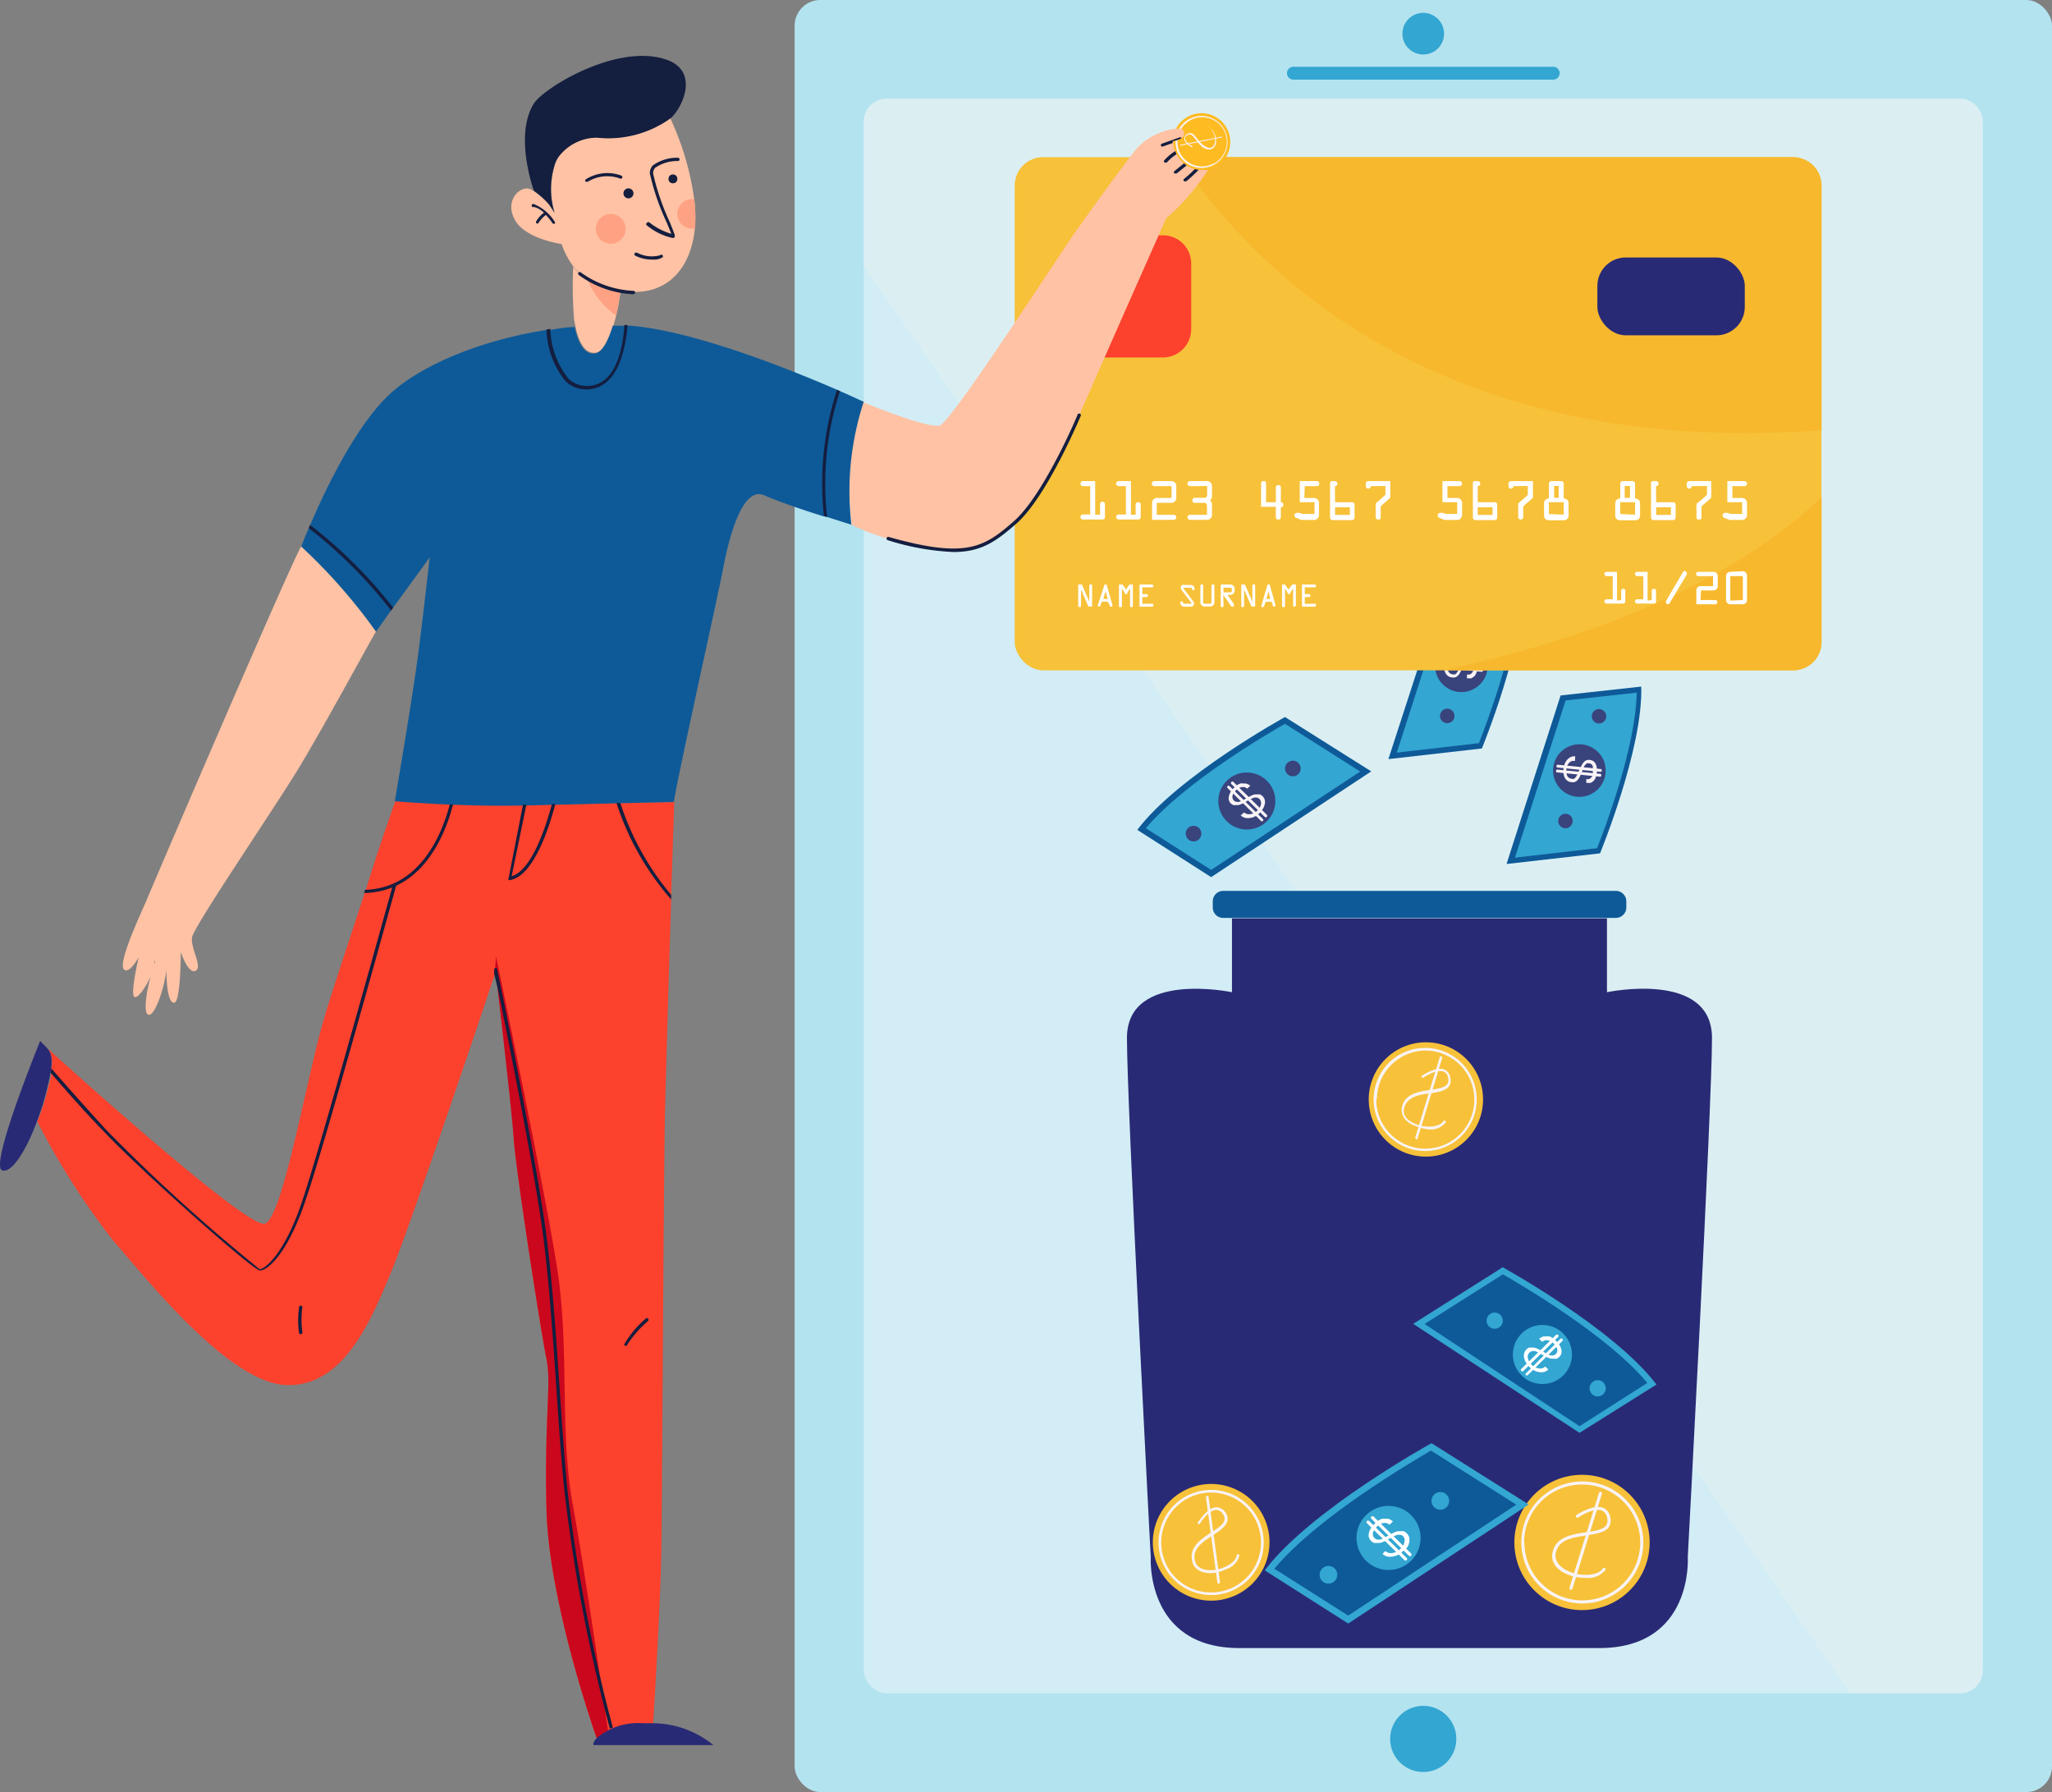 <svg xmlns="http://www.w3.org/2000/svg" viewBox="0 0 138.93 121.32">
  <rect x="0" y="0" width="138.93" height="121.32" fill="#808080" stroke="none"/>
  <defs>
    <style>
      .cls-1 {
        fill: #b3e3ef;
      }

      .cls-2 {
        fill: #d2edf5;
      }

      .cls-3 {
        fill: #e9f4f0;
        opacity: 0.4;
      }

      .cls-4 {
        fill: #33a6d2;
      }

      .cls-5 {
        fill: #292a75;
      }

      .cls-6 {
        fill: #0e5a98;
      }

      .cls-7 {
        fill: #f7c139;
      }

      .cls-8 {
        fill: #f9f3f6;
      }

      .cls-9 {
        fill: #39437c;
      }

      .cls-10 {
        fill: #9bd2f1;
      }

      .cls-11 {
        fill: #f7b82d;
      }

      .cls-12 {
        fill: #fc412d;
      }

      .cls-13 {
        fill: #fff;
      }

      .cls-14 {
        fill: #fb2;
      }

      .cls-15 {
        fill: #ffc2a4;
      }

      .cls-16 {
        fill: #ffa283;
      }

      .cls-17 {
        fill: #ca071c;
      }

      .cls-18 {
        fill: #fdbc8e;
      }

      .cls-19 {
        fill: #141e3f;
      }
    </style>
  </defs>
  <title>recipient-stat_1</title>
  <g id="Layer_2" data-name="Layer 2">
    <g id="_ëîé_2" data-name="‘ëîé_2">
      <g>
        <rect class="cls-1" x="53.8" width="85.13" height="121.32" rx="1.74" ry="1.74"/>
        <rect class="cls-2" x="58.48" y="6.68" width="75.76" height="107.95" rx="1.55" ry="1.55"/>
        <path class="cls-3" d="M134.25,8.23V113.09a1.55,1.55,0,0,1-1.56,1.55h-7.42L58.48,18V8.23A1.55,1.55,0,0,1,60,6.68h72.66A1.55,1.55,0,0,1,134.25,8.23Z"/>
        <path class="cls-4" d="M105.16,5.39H87.57a.43.43,0,0,1,0-.87h17.59a.43.43,0,1,1,0,.87Z"/>
        <circle class="cls-4" cx="96.36" cy="2.28" r="1.41"/>
        <circle class="cls-4" cx="96.36" cy="117.72" r="2.24"/>
        <g>
          <path class="cls-5" d="M76.3,70.27c0-4.6,7.11-3.1,7.11-3.1v-5H108.8v5s7.11-1.51,7.11,3.1-1.64,35.14-1.64,35.14.41,6.16-6,6.16H83.91c-6.38,0-6-6.16-6-6.16S76.3,74.87,76.3,70.27Z"/>
          <path class="cls-6" d="M82.81,60.31H109.4a.71.71,0,0,1,.71.71v.41a.71.71,0,0,1-.71.71H82.81a.7.7,0,0,1-.7-.7V61A.71.71,0,0,1,82.81,60.31Z"/>
          <g>
            <circle class="cls-7" cx="96.54" cy="74.43" r="3.87"/>
            <path class="cls-8" d="M96.76,76.46A1.28,1.28,0,0,0,97.87,76a.09.09,0,0,0-.15-.1c-.28.43-1.2.46-1.86.2-.28-.11-.91-.42-.81-1,.14-.82,1-1,1.78-1.08.54-.08,1-.16,1.26-.46A.67.67,0,0,0,98.2,73a.71.71,0,0,0-.4-.59c-.57-.24-1.49.39-1.53.41a.09.09,0,0,0,0,.12.09.09,0,0,0,.12,0s.88-.6,1.36-.39a.54.54,0,0,1,.3.45.5.5,0,0,1-.06.39c-.17.24-.65.32-1.15.39-.83.13-1.77.27-1.93,1.22-.08.51.26,1,.92,1.22A2.76,2.76,0,0,0,96.76,76.46Z"/>
            <path class="cls-8" d="M95.9,77.14a.09.09,0,0,0,.08-.06l1.66-5.44a.09.09,0,1,0-.17-.05L95.82,77a.09.09,0,0,0,.06.11Z"/>
            <path class="cls-8" d="M93,74.43a3.49,3.49,0,1,1,3.49,3.49A3.5,3.5,0,0,1,93,74.43Zm.18,0a3.32,3.32,0,1,0,3.32-3.31A3.32,3.32,0,0,0,93.22,74.43Z"/>
          </g>
          <g>
            <circle class="cls-7" cx="107.11" cy="104.42" r="4.58"/>
            <path class="cls-8" d="M107.38,106.82a1.51,1.51,0,0,0,1.31-.53.1.1,0,1,0-.17-.11c-.33.51-1.42.54-2.2.24-.33-.13-1.07-.5-1-1.21.16-1,1.15-1.12,2.11-1.27.63-.1,1.23-.19,1.49-.55a.79.79,0,0,0,.11-.62.84.84,0,0,0-.48-.69c-.67-.28-1.77.45-1.81.48a.1.1,0,1,0,.12.17s1-.7,1.61-.46a.64.64,0,0,1,.35.54.58.58,0,0,1-.08.46c-.21.29-.76.37-1.36.46-1,.15-2.09.32-2.28,1.44-.1.6.31,1.14,1.08,1.44A3.2,3.2,0,0,0,107.38,106.82Z"/>
            <path class="cls-8" d="M106.36,107.62a.11.11,0,0,0,.1-.07l2-6.43a.1.1,0,0,0-.07-.13.11.11,0,0,0-.13.07l-2,6.43a.1.1,0,0,0,.07.13Z"/>
            <path class="cls-8" d="M103,104.42a4.13,4.13,0,1,1,4.13,4.13A4.13,4.13,0,0,1,103,104.42Zm.21,0a3.92,3.92,0,1,0,3.92-3.92A3.92,3.92,0,0,0,103.19,104.42Z"/>
          </g>
          <g>
            <circle class="cls-7" cx="82" cy="104.42" r="3.95" transform="translate(-35.97 43.5) rotate(-24.55)"/>
            <path class="cls-8" d="M83.07,106.21a1.3,1.3,0,0,0,.84-.89.09.09,0,0,0-.08-.1.09.09,0,0,0-.1.08c-.08.52-.92.93-1.64,1-.3,0-1,0-1.18-.61-.22-.82.5-1.3,1.2-1.75.46-.3.9-.59,1-1a.68.68,0,0,0-.13-.53.73.73,0,0,0-.62-.37c-.63,0-1.22,1-1.25,1a.09.09,0,0,0,0,.12.09.09,0,0,0,.12,0s.57-.93,1.1-.94a.55.55,0,0,1,.47.29.51.51,0,0,1,.1.39c-.06.3-.47.57-.9.85-.72.47-1.53,1-1.27,2,.14.51.65.78,1.37.74A2.8,2.8,0,0,0,83.07,106.21Z"/>
            <path class="cls-8" d="M82.55,107.2a.09.09,0,0,0,.05-.09l-.77-5.76a.09.09,0,0,0-.1-.08.09.09,0,0,0-.08.1l.77,5.76a.09.09,0,0,0,.1.08Z"/>
            <path class="cls-8" d="M78.76,105.9a3.56,3.56,0,1,1,4.72,1.76A3.57,3.57,0,0,1,78.76,105.9Zm.16-.07a3.38,3.38,0,1,0,1.67-4.48A3.39,3.39,0,0,0,78.92,105.82Z"/>
          </g>
        </g>
        <g>
          <path class="cls-6" d="M94,51.39l6.33-.72s2.92-7.09,2.79-11.29L97.7,40Z"/>
          <path class="cls-4" d="M94.57,50.95,98,40.31l4.81-.53c-.05,3.71-2.23,9.39-2.68,10.53Z"/>
          <g>
            <circle class="cls-9" cx="98.93" cy="45.07" r="1.78" transform="translate(44.17 138.98) rotate(-84.24)"/>
            <g>
              <path class="cls-8" d="M98.63,44.41a.55.55,0,0,0-.21,0,.58.58,0,0,0-.18.12.7.7,0,0,0-.13.19A.77.77,0,0,0,98,45a1.21,1.21,0,0,0,0,.23.59.59,0,0,0,.05.2.37.37,0,0,0,.12.15.38.38,0,0,0,.19.07.25.25,0,0,0,.16,0,.43.43,0,0,0,.13-.13,1.08,1.08,0,0,0,.11-.19l.09-.22.07-.19.08-.18a1,1,0,0,1,.1-.16.63.63,0,0,1,.12-.13.55.55,0,0,1,.16-.08.54.54,0,0,1,.19,0,.47.47,0,0,1,.23.08.51.51,0,0,1,.15.18.83.83,0,0,1,.08.26,1.37,1.37,0,0,1,0,.33,1.18,1.18,0,0,1-.05.27.94.94,0,0,1-.09.2.56.56,0,0,1-.13.14l-.14.09-.15,0h-.15l0-.26a.47.47,0,0,0,.19,0,.44.44,0,0,0,.15-.11.57.57,0,0,0,.1-.17.84.84,0,0,0,0-.21,1.18,1.18,0,0,0,0-.2.68.68,0,0,0,0-.18.35.35,0,0,0-.09-.14.25.25,0,0,0-.15-.06.27.27,0,0,0-.17,0,.54.54,0,0,0-.13.13,1,1,0,0,0-.1.19l-.09.23-.08.19-.08.18-.1.16a.66.66,0,0,1-.12.12.42.42,0,0,1-.15.07.47.47,0,0,1-.19,0,.52.52,0,0,1-.26-.09.57.57,0,0,1-.18-.2.83.83,0,0,1-.09-.28,1.41,1.41,0,0,1,0-.35,1.09,1.09,0,0,1,.08-.33.89.89,0,0,1,.17-.27.69.69,0,0,1,.24-.18.6.6,0,0,1,.3-.05Z"/>
              <g>
                <path class="cls-10" d="M97.38,44.74a.09.09,0,0,1,.09-.08l2.91.29a.09.09,0,0,1,.07.1.09.09,0,0,1-.09.09l-2.91-.29A.09.09,0,0,1,97.38,44.74Z"/>
                <path class="cls-8" d="M97.34,45.09a.09.09,0,0,1,.09-.09l2.91.29a.09.09,0,0,1,.07.1.09.09,0,0,1-.09.09l-2.91-.29A.09.09,0,0,1,97.34,45.09Z"/>
              </g>
            </g>
          </g>
          <circle class="cls-9" cx="97.98" cy="48.47" r="0.49" transform="translate(-0.4 96.11) rotate(-52.16)"/>
          <circle class="cls-9" cx="100.25" cy="41.39" r="0.49" transform="translate(6.24 95.49) rotate(-52.35)"/>
        </g>
        <g>
          <rect class="cls-7" x="68.7" y="10.64" width="54.62" height="34.74" rx="1.92" ry="1.92"/>
          <g>
            <path class="cls-11" d="M123.33,12.56V29.12c-26.81,2-39.18-11.82-43.52-18.48h41.6A1.92,1.92,0,0,1,123.33,12.56Z"/>
            <path class="cls-11" d="M123.33,33.67v9.79a1.92,1.92,0,0,1-1.92,1.92H97.72C105,43.83,116.16,40.49,123.33,33.67Z"/>
            <rect class="cls-5" x="108.15" y="17.43" width="9.98" height="5.27" rx="1.92" ry="1.92"/>
            <path class="cls-12" d="M80.65,17.84v4.44a1.92,1.92,0,0,1-1.92,1.92H74.3a1.92,1.92,0,0,1-1.92-1.92V17.84a1.91,1.91,0,0,1,1.92-1.91h4.47A1.91,1.91,0,0,1,80.65,17.84Z"/>
            <g>
              <path class="cls-13" d="M74.48,34.85v-.68a.17.17,0,1,1,.33,0V35a.15.15,0,0,1-.17.17H73.32a.17.17,0,0,1,0-.34h.49V32.91h-.49a.17.17,0,0,1,0-.34h.83v2.27Z"/>
              <path class="cls-13" d="M76.89,34.85v-.68a.15.15,0,0,1,.17-.17.15.15,0,0,1,.17.17V35a.16.16,0,0,1-.17.17H75.74a.17.17,0,0,1,0-.34h.49V32.91h-.49a.17.17,0,1,1,0-.34h.83v2.27Z"/>
              <path class="cls-13" d="M78.32,34.85h1.15a.17.17,0,0,1,0,.34H78v-1.1a.34.34,0,0,1,.38-.38h.94v-.8H78.15a.17.17,0,1,1,0-.34h1.11a.34.34,0,0,1,.38.39v.69a.36.36,0,0,1-.1.3.34.34,0,0,1-.27.09h-.95Z"/>
              <path class="cls-13" d="M80.57,32.91a.17.17,0,1,1,0-.34h1.15a.33.33,0,0,1,.34.34v.64a.4.4,0,0,1-.13.33.4.4,0,0,1,.13.33v.64a.33.33,0,0,1-.34.34H80.57a.17.17,0,0,1,0-.34h1.15v-.56c0-.19-.07-.25-.17-.25H80.9a.15.15,0,0,1-.17-.17.16.16,0,0,1,.17-.17h.66c.09,0,.17-.05.17-.24v-.56Z"/>
              <path class="cls-13" d="M86.38,34V33a.15.15,0,0,1,.17-.16.15.15,0,0,1,.17.16v1a.16.16,0,0,1,.17.17.15.15,0,0,1-.17.17V35a.15.15,0,0,1-.17.17c-.12,0-.17-.06-.17-.17v-.69h-1V32.74a.15.15,0,0,1,.17-.17.15.15,0,0,1,.17.17V34Z"/>
              <path class="cls-13" d="M88.31,33.71h.62a.35.35,0,0,1,.27.1.33.33,0,0,1,.1.29v.72a.34.34,0,0,1-.08.26.32.32,0,0,1-.29.12h-.75a.52.52,0,0,1-.22-.06l-.13-.06c-.09,0-.19-.07-.19-.19a.17.17,0,0,1,.16-.17.25.25,0,0,1,.11,0l.1,0a.63.63,0,0,0,.18.07H89V34H88V32.57h1.16a.17.17,0,0,1,0,.34h-.82Z"/>
              <path class="cls-13" d="M90.39,34h1.12c.17,0,.2.07.2.23V35c0,.16-.07.21-.22.21H90.27c-.16,0-.22-.06-.22-.21V32.74c0-.08,0-.17.14-.17h.2a.17.17,0,0,1,.16.17.16.16,0,0,1-.17.17Zm0,.34v.52h1v-.52Z"/>
              <path class="cls-13" d="M92.81,32.91a.17.17,0,0,1-.17.17.17.17,0,0,1-.17-.17v-.17a.17.17,0,0,1,.17-.17h1.49v1c0,.12,0,.13-.09.21l-.47.41c-.09.08-.09.08-.09.2V35c0,.11,0,.17-.17.17a.15.15,0,0,1-.17-.17v-.81c0-.11,0-.12.09-.19l.46-.4c.11-.1.11-.09.11-.24v-.46Z"/>
              <path class="cls-13" d="M98,33.71h.62a.34.34,0,0,1,.27.1.33.33,0,0,1,.1.29v.72a.36.36,0,0,1-.08.26.33.33,0,0,1-.29.12h-.74a.5.5,0,0,1-.22-.06l-.13-.06c-.09,0-.19-.07-.19-.19a.17.17,0,0,1,.16-.17.23.23,0,0,1,.11,0l.1,0a.62.62,0,0,0,.18.07h.77V34h-1V32.57h1.16a.17.17,0,1,1,0,.34H98Z"/>
              <path class="cls-13" d="M100.05,34h1.12c.17,0,.2.07.2.23V35c0,.16-.07.21-.22.21H99.94c-.16,0-.22-.06-.22-.21V32.74c0-.08,0-.17.14-.17h.2a.17.17,0,0,1,.16.17.16.16,0,0,1-.17.17Zm0,.34v.52h1v-.52Z"/>
              <path class="cls-13" d="M102.47,32.91a.17.17,0,0,1-.34,0v-.17a.17.17,0,0,1,.17-.17h1.49v1c0,.12,0,.13-.09.21l-.47.41c-.09.08-.1.08-.1.2V35a.17.17,0,1,1-.34,0v-.81a.18.18,0,0,1,.09-.19l.46-.4c.11-.1.1-.09.1-.24v-.46Z"/>
              <path class="cls-13" d="M105.7,32.57a.16.16,0,0,1,.17.17v1a.35.35,0,0,1,.24.1.32.32,0,0,1,.09.24v.8a.31.31,0,0,1-.33.34h-1a.31.31,0,0,1-.33-.34v-.8a.32.32,0,0,1,.09-.24.35.35,0,0,1,.24-.1v-1a.16.16,0,0,1,.17-.17Zm.17,2.27V34h-1v.8Zm-.34-1.14v-.8h-.31v.8Z"/>
              <path class="cls-13" d="M110.53,32.57a.16.16,0,0,1,.17.17v1a.35.35,0,0,1,.25.1.33.33,0,0,1,.09.24v.8a.31.31,0,0,1-.34.34h-1a.31.31,0,0,1-.34-.34v-.8a.32.32,0,0,1,.09-.24.35.35,0,0,1,.25-.1v-1a.16.16,0,0,1,.17-.17Zm.17,2.27V34h-1v.8Zm-.34-1.14v-.8H110v.8Z"/>
              <path class="cls-13" d="M112.13,34h1.12c.17,0,.2.07.2.23V35c0,.16-.07.21-.22.21H112c-.16,0-.22-.06-.22-.21V32.74c0-.08,0-.17.15-.17h.2a.16.16,0,0,1,.16.17.16.16,0,0,1-.17.17Zm0,.34v.52h1v-.52Z"/>
              <path class="cls-13" d="M114.54,32.91a.17.17,0,0,1-.34,0v-.17a.17.17,0,0,1,.17-.17h1.49v1c0,.12,0,.13-.09.21l-.47.41c-.09.08-.1.08-.1.2V35c0,.11,0,.17-.17.17s-.17-.06-.17-.17v-.81A.18.18,0,0,1,115,34l.46-.4c.11-.1.11-.09.11-.24v-.46Z"/>
              <path class="cls-13" d="M117.29,33.71h.62a.34.34,0,0,1,.27.1.33.33,0,0,1,.1.29v.72a.35.35,0,0,1-.08.26.33.33,0,0,1-.29.12h-.74a.5.5,0,0,1-.22-.06l-.13-.06c-.09,0-.19-.07-.19-.19a.17.17,0,0,1,.16-.17.23.23,0,0,1,.11,0l.1,0a.56.56,0,0,0,.18.07h.77V34h-1V32.57h1.16a.17.17,0,0,1,0,.34h-.82Z"/>
            </g>
            <g>
              <path class="cls-13" d="M109.76,40.62V40a.13.13,0,0,1,.14-.14.13.13,0,0,1,.14.14v.72a.13.13,0,0,1-.14.14h-1.13a.14.14,0,1,1,0-.29h.42V39h-.42a.14.14,0,1,1,0-.29h.71v1.95Z"/>
              <path class="cls-13" d="M111.83,40.62V40a.13.13,0,0,1,.14-.14.13.13,0,0,1,.15.14v.72a.13.13,0,0,1-.15.14h-1.13a.14.14,0,1,1,0-.29h.42V39h-.42a.14.14,0,1,1,0-.29h.71v1.95Z"/>
              <path class="cls-13" d="M113.06,40.8c0,.06-.07.1-.14.1a.14.14,0,0,1-.14-.14.31.31,0,0,1,.06-.15l1.08-1.84c0-.06.07-.11.14-.11a.14.14,0,0,1,.14.13.23.23,0,0,1,0,.11Z"/>
              <path class="cls-13" d="M115.13,40.62h1a.14.14,0,0,1,0,.29h-1.28V40a.29.29,0,0,1,.33-.32h.8V39h-1a.14.14,0,1,1,0-.29h1a.3.3,0,0,1,.23.08.3.3,0,0,1,.09.26v.59a.29.29,0,0,1-.09.25.29.29,0,0,1-.23.08h-.81Z"/>
              <path class="cls-13" d="M118,38.67a.29.29,0,0,1,.28.29v1.66a.28.28,0,0,1-.28.29h-.85a.29.29,0,0,1-.29-.29V39a.29.29,0,0,1,.29-.29Zm0,1.95V39h-.85v1.66Z"/>
            </g>
            <g>
              <path class="cls-13" d="M73.75,39.67c0-.06,0-.1.1-.1s.09,0,.09.1v1.39h-.25l-.5-1.15h0V41c0,.06,0,.1-.09.1S73,41,73,41V39.57h.25l.5,1.16h0Z"/>
              <path class="cls-13" d="M74.75,39.67c0-.05,0-.1.1-.1s.09,0,.1.1l.37,1.3s0,.1-.09.1-.09,0-.1-.1L75,40.73h-.41l-.07.23a.11.11,0,0,1-.1.1c-.05,0-.11,0-.09-.1Zm.1.36h0l-.15.52H75Z"/>
              <path class="cls-13" d="M76.46,39.57h.24V41c0,.06,0,.1-.09.1s-.1,0-.1-.1V39.84h0l-.18.27v0c0,.06,0,.11-.09.11s-.1-.06-.1-.11v0l-.18-.27h0V41a.08.08,0,0,1-.1.1c-.07,0-.1,0-.1-.1V39.57H76l.24.34Z"/>
              <path class="cls-13" d="M78,40.87a.09.09,0,0,1,.09.1.09.09,0,0,1-.09.1h-.85V39.57H78a.09.09,0,0,1,.09.09.09.09,0,0,1-.09.1h-.66v.46h.28a.09.09,0,0,1,.1.1.09.09,0,0,1-.1.1h-.28v.46Z"/>
              <path class="cls-13" d="M80.77,40.69a.23.23,0,0,1,.07.16.21.21,0,0,1-.24.22h-.42A.28.28,0,0,1,80,41a.24.24,0,0,1-.09-.18.1.1,0,0,1,.1-.11.09.09,0,0,1,.09.1c0,.06,0,.06.09.06h.41s.06,0,.06,0,0,0,0-.06L80,39.94a.22.22,0,0,1-.06-.16.21.21,0,0,1,.1-.18.26.26,0,0,1,.16,0h.4a.27.27,0,0,1,.19.06.27.27,0,0,1,.09.18c0,.06,0,.11-.1.11a.09.09,0,0,1-.09-.09c0-.06,0-.07-.09-.07h-.41s-.06,0-.06,0a.1.1,0,0,0,0,.05Z"/>
              <path class="cls-13" d="M81.58,41.06a.29.29,0,0,1-.24-.1.31.31,0,0,1-.07-.23V39.66c0-.06,0-.09.09-.09s.1,0,.1.09v1.07c0,.11,0,.14.12.14h.32c.09,0,.12,0,.12-.14V39.66a.08.08,0,0,1,.1-.09c.07,0,.1,0,.1.09v1.07a.31.31,0,0,1-.07.23.3.3,0,0,1-.24.1Z"/>
              <path class="cls-13" d="M82.84,41a.08.08,0,0,1-.09.1.08.08,0,0,1-.1-.1V39.57h.64a.29.29,0,0,1,.3.28V40a.28.28,0,0,1-.3.27h-.18l.43.62a.18.18,0,0,1,0,.1.09.09,0,0,1-.1.09.11.11,0,0,1-.09-.05l-.53-.76h0Zm0-.9h.42c.05,0,.14,0,.14-.08v-.14c0-.08-.08-.09-.14-.09h-.43Z"/>
              <path class="cls-13" d="M84.79,39.67c0-.06,0-.1.1-.1s.09,0,.09.1v1.39h-.25l-.5-1.15h0V41a.08.08,0,0,1-.09.1c-.07,0-.1,0-.1-.1V39.57h.25l.5,1.16h0Z"/>
              <path class="cls-13" d="M85.79,39.67c0-.05,0-.1.1-.1s.09,0,.1.1l.37,1.3s0,.1-.09.1a.11.11,0,0,1-.1-.1l-.07-.23h-.41L85.6,41a.11.11,0,0,1-.11.1c-.05,0-.11,0-.09-.1Zm.1.36h0l-.15.52H86Z"/>
              <path class="cls-13" d="M87.5,39.57h.24V41a.1.1,0,0,1-.19,0V39.84h0l-.18.27v0c0,.06,0,.11-.1.11s-.1-.06-.1-.11v0L87,39.84h0V41a.08.08,0,0,1-.1.1c-.07,0-.1,0-.1-.1V39.57H87l.23.34Z"/>
              <path class="cls-13" d="M89,40.87a.09.09,0,0,1,.1.1.09.09,0,0,1-.1.1h-.85V39.57H89a.09.09,0,0,1,.1.09.09.09,0,0,1-.1.1h-.66v.46h.28a.09.09,0,0,1,.1.1.09.09,0,0,1-.1.1h-.28v.46Z"/>
            </g>
          </g>
        </g>
        <g>
          <g>
            <circle class="cls-14" cx="81.35" cy="9.61" r="1.95" transform="translate(5.14 39.65) rotate(-28.25)"/>
            <path class="cls-8" d="M82.2,9a.64.64,0,0,0-.46-.38,0,0,0,0,0,0,0,0,0,0,0,0,0,0c.26,0,.49.42.53.77,0,.15,0,.5-.26.6s-.65-.21-.9-.53-.32-.43-.51-.45a.34.34,0,0,0-.25.08.36.36,0,0,0-.16.32c0,.31.53.57.55.58a0,0,0,1,0,0-.08s-.47-.25-.5-.51a.27.27,0,0,1,.13-.24.25.25,0,0,1,.19-.06c.15,0,.29.21.45.42s.54.72,1,.57c.25-.08.36-.34.32-.7A1.36,1.36,0,0,0,82.2,9Z"/>
            <path class="cls-8" d="M82.7,9.25a0,0,0,0,0,0,0l-2.81.56a0,0,0,0,0,0,.05,0,0,0,0,0,.05,0l2.81-.56a0,0,0,0,0,0-.05Z"/>
            <path class="cls-8" d="M82.18,11.16a1.76,1.76,0,1,1,.72-2.38A1.76,1.76,0,0,1,82.18,11.16Zm0-.08a1.67,1.67,0,1,0-2.26-.68A1.67,1.67,0,0,0,82.14,11.08Z"/>
          </g>
          <path class="cls-15" d="M38.85,21.37c0,.2.05.45.11.72.18.88.58,1.93,1.41,1.78.49-.09.88-1,1.17-1.87.07-.22.13-.44.18-.66A13.69,13.69,0,0,0,42,19.76h0A4.85,4.85,0,0,1,39.81,19a4.23,4.23,0,0,1-1-.95A28.14,28.14,0,0,0,38.85,21.37Z"/>
          <path class="cls-16" d="M39.81,19a5.39,5.39,0,0,0,1.9,2.35A13.69,13.69,0,0,0,42,19.76h0A4.85,4.85,0,0,1,39.81,19Z"/>
          <path class="cls-12" d="M2.53,75.93a49.94,49.94,0,0,0,5.09,8c2.5,2.89,8,9.79,11.85,9.84s5.68-4.41,7.15-8C28,82.3,32.88,67.88,33.5,65.94h0l.06-.2s.07.54.16,1.32c.3,2.63,1,8.4,1.06,10C34.93,79.23,36.65,90.34,37,92s-.15,3.82,0,10.18c.14,6.11,3.17,14.84,3.41,15.52a2.87,2.87,0,0,1,.76-.53l.13-.06.2-.08a5.13,5.13,0,0,1,2.06-.35l.66,0c.11-1.73.52-8.62.56-12,.05-3.91.15-24.43.24-29.18.06-2.75.26-9.44.42-14.57q0-.15,0-.31c.12-3.57.21-6.32.21-6.32L42,54.36h-.23l-4.09.1h-.23l-1.73,0h-.23c-1.68,0-3.36,0-4.79-.06h-.22c-2.16-.09-3.69-.23-3.69-.23s-1,2.75-2,6l-.08.22c-1,3.09-2.19,6.58-2.78,8.6-1.23,4.21-2.79,13.46-4,13.85S3.57,71.3,3.17,70.93a1.53,1.53,0,0,1,.3,1.39c0,.09,0,.19,0,.29,0,.32-.13.71-.25,1.2A16.89,16.89,0,0,1,2.53,75.93Z"/>
          <path class="cls-17" d="M33.5,65.93l.06-.2c0,.14,1.08,9.24,1.22,11.36S36.65,90.34,37,92s-.15,3.82,0,10.18c.14,6.11,3.17,14.84,3.41,15.52a2.87,2.87,0,0,1,.76-.53c-.63-4.31-1.73-11.7-2.37-15.18-.94-5.09-.23-10.57-1.06-16s-4.16-21.25-4.16-21.25Z"/>
          <path class="cls-15" d="M57.65,35.52c1.57.83,6.36,2.35,8.81,1.42s4.6-4.16,6.32-8.15,6.17-14,6.17-14a15.28,15.28,0,0,0,2.84-3.29,2.09,2.09,0,0,1-.35,0l-.3,0-.26-.05a2,2,0,0,1-.56-.26l-.18-.14a1.92,1.92,0,0,1-.49-.62,1.09,1.09,0,0,1-.09-.21,1.79,1.79,0,0,1-.12-.57.67.67,0,0,1,0-.13A1.52,1.52,0,0,0,80,9.35.37.37,0,0,0,80.17,9c0-.22-.25-.3-.54-.3A4.52,4.52,0,0,0,77,10c-.68.83-3,4-4.21,5.73s-8.37,12.82-9.16,13.07-5.19-1.57-5.19-1.57a10.16,10.16,0,0,0-.84,3.33A24.85,24.85,0,0,0,57.65,35.52Z"/>
          <path class="cls-18" d="M11.48,65a4.27,4.27,0,0,1,0,.64A2.62,2.62,0,0,1,11.48,65Z"/>
          <path class="cls-15" d="M9.87,61.07c.83-2,9.94-23.21,10.53-24.09a37.75,37.75,0,0,1,5.06,5.76c-.84,1.47-3.59,6.54-5.21,9.22C18.53,54.8,13.1,62.73,13,63.47s.74,2,.24,2.25-1-1.27-1-1.27,0,3.38-.44,3.43-.54-1.38-.53-2.25c0-.36,0-.41,0,0-.12,1.17-.76,3.14-1.21,3.07s-.05-2.21.39-3.41c.12-.33,0-.36,0,0-.12.86-1.05,2.38-1.35,2.2s.29-2.69.29-2.69-.64,1.18-1,.83S9,63,9.87,61.07Z"/>
          <path class="cls-18" d="M10.43,65.28c0-.36.07-.59.07-.59S10.48,64.94,10.43,65.28Z"/>
          <path class="cls-15" d="M34.84,14.85c.68,1.32,3.18,1.67,3.18,1.67a5.7,5.7,0,0,0,.8,1.52A4.46,4.46,0,0,0,42,19.76a7.68,7.68,0,0,0,1,0c2.28,0,3.79-1.64,4.05-4.33v-.08A9,9,0,0,0,47,13.48,19.09,19.09,0,0,0,45.38,8a7.24,7.24,0,0,1-5,1.3A3.26,3.26,0,0,0,38,10.38l0,0a1.94,1.94,0,0,0-.44.8,5.51,5.51,0,0,0,0,3.21,6.89,6.89,0,0,0-.39-.59,4.17,4.17,0,0,0-1.28-1C35.23,12.55,34.15,13.53,34.84,14.85Z"/>
          <path class="cls-19" d="M36.15,12.92a6.18,6.18,0,0,1,1,.9,7,7,0,0,1,.39.6,5.48,5.48,0,0,1,0-3.21h0a1.87,1.87,0,0,1,.46-.81A3.27,3.27,0,0,1,40.4,9.32a7.24,7.24,0,0,0,5-1.31h0c.76-.65,1.94-3.07-.12-3.91C42,2.79,36.87,5.9,36.15,7,34.78,9.18,36.15,12.92,36.15,12.92Zm1.3,1.21s0,.07,0,0Z"/>
          <path class="cls-19" d="M37.48,14.17l0,0S37.51,14.2,37.48,14.17Z"/>
          <path class="cls-5" d="M40.4,117.66a4.35,4.35,0,0,1,3.15-1l.66,0a6.52,6.52,0,0,1,4.09,1.48H40.19C40.13,118.05,40.21,117.87,40.4,117.66Z"/>
          <path class="cls-6" d="M20.4,37a37.8,37.8,0,0,1,5.06,5.76l1-1.41.14-.19,2.49-3.42s-.35,3.18-.74,6.26-1.62,10.24-1.62,10.24,4.41.39,8.78.29l10.11-.24c.34-2.11,3-14,3.33-15.76s1.23-5.68,2.79-5c.88.39,2.64,1,4,1.42L56,35l1.64.52a19.74,19.74,0,0,1,0-4.51,20,20,0,0,1,.84-3.82c-.06,0-.65-.3-1.6-.71l-.2-.09c-3.14-1.36-9.69-4-14-4.34l-.23,0h-.22l-.74,0c-.28.91-.67,1.78-1.17,1.87-.83.15-1.23-.9-1.41-1.78-.56,0-1.13.11-1.7.2l-.22,0c-4.11.64-8.08,2.17-10.38,4.14C24.2,28.56,22,33.19,21,35.54h0l-.09.2h0C20.57,36.51,20.4,37,20.4,37Z"/>
          <path class="cls-5" d="M2.72,70.47c.17.18.31.32.44.45.4.46.5.91,0,2.89a17.2,17.2,0,0,1-.66,2.11C1.8,77.82.81,79.45.15,79.23-.75,78.94,2.72,70.47,2.72,70.47Z"/>
          <path class="cls-19" d="M41.74,54.36a18.49,18.49,0,0,0,3.7,6.53q0-.15,0-.31A18.54,18.54,0,0,1,42,54.36Z"/>
          <path class="cls-19" d="M34.43,59.48a.12.12,0,0,0,0,.1.11.11,0,0,0,.08,0h0c1.62-.23,2.68-3.6,3.09-5.15h-.23c-.4,1.48-1.36,4.49-2.73,4.89l1-4.85h-.23Z"/>
          <path class="cls-19" d="M24.64,60.45a5.33,5.33,0,0,0,1.91-.37l.26-.11h0c2.49-1.16,3.51-4.11,3.86-5.51h-.22c-.44,1.71-1.86,5.66-5.73,5.78Z"/>
          <path class="cls-19" d="M3.43,72.62c1.05,1.22,2.41,2.77,3.62,4,2.34,2.49,10,9.33,10.55,9.39h0c.53,0,1.93-1.18,3.17-5C22,77.44,26.53,61,26.81,60v0a.11.11,0,0,0-.08-.13.11.11,0,0,0-.14.08l-.06.22c-.56,2-4.83,17.44-6,20.93-1.19,3.69-2.57,4.82-2.95,4.82h0A119.92,119.92,0,0,1,7.21,76.51C6,75.18,4.54,73.56,3.47,72.32,3.46,72.42,3.45,72.51,3.43,72.62Z"/>
          <path class="cls-19" d="M20.4,90.31h0a.11.11,0,0,0,.07-.14,6.06,6.06,0,0,1,0-1.66.11.11,0,0,0-.1-.12.11.11,0,0,0-.12.1,6.24,6.24,0,0,0,0,1.77A.11.11,0,0,0,20.4,90.31Z"/>
          <path class="cls-19" d="M42.38,91.09a.11.11,0,0,0,.11-.09,7.47,7.47,0,0,1,1.37-1.56.11.11,0,1,0-.12-.19A6.82,6.82,0,0,0,42.27,91a.11.11,0,0,0,.09.13Z"/>
          <path class="cls-19" d="M33.46,65.74l0,.19L33.72,67c.69,3.37,2.51,12.44,3.06,16.71.4,3.11.65,6.77.89,10.3.17,2.51.33,4.88.54,6.88a111.51,111.51,0,0,0,3.08,16.14l.2-.08a111.82,111.82,0,0,1-3.07-16.08c-.2-2-.36-4.37-.53-6.88-.24-3.54-.49-7.19-.89-10.31-.68-5.28-3.3-17.9-3.33-18a.11.11,0,1,0-.21,0Z"/>
          <g>
            <path class="cls-19" d="M43.82,15.07a.11.11,0,0,1,.16,0,4.46,4.46,0,0,0,1.47.76c-.06-.16-.19-.48-.32-.79A15.91,15.91,0,0,1,44,11.75a.73.73,0,0,1,.21-.56,2.82,2.82,0,0,1,1.69-.51h0a.11.11,0,0,1,0,.22,2.65,2.65,0,0,0-1.53.45.51.51,0,0,0-.15.4A16.24,16.24,0,0,0,45.33,15c.33.81.37.92.36,1a.14.14,0,0,1-.1.11h-.06a4.13,4.13,0,0,1-1.72-.84A.11.11,0,0,1,43.82,15.07Z"/>
            <path class="cls-19" d="M43.14,17.11a2.13,2.13,0,0,0,1.55.17.11.11,0,0,1,.17.14,1.09,1.09,0,0,1-.69.15A2.38,2.38,0,0,1,43,17.3a.11.11,0,0,1,.11-.19Z"/>
            <path class="cls-19" d="M42.07,11.89a.11.11,0,0,1,.06.14.11.11,0,0,1-.14.06,2.52,2.52,0,0,0-2.19.21l-.06,0a.11.11,0,0,1-.09,0,.11.11,0,0,1,0-.15A2.7,2.7,0,0,1,42.07,11.89Z"/>
            <path class="cls-19" d="M36,13.89a.11.11,0,0,1,.13-.08A3,3,0,0,1,37.55,15a.11.11,0,0,1,0,.15l-.06,0a.11.11,0,0,1-.09-.05,4.3,4.3,0,0,0-.44-.55,2,2,0,0,0-.48.51.11.11,0,0,1-.11.08h0a.11.11,0,0,1-.08-.13,1.87,1.87,0,0,1,.54-.61,1.57,1.57,0,0,0-.67-.39A.11.11,0,0,1,36,13.89Z"/>
          </g>
          <circle class="cls-19" cx="45.56" cy="12.11" r="0.3"/>
          <circle class="cls-19" cx="42.55" cy="13.09" r="0.34"/>
          <path class="cls-19" d="M55.78,34.92,56,35a20.18,20.18,0,0,1,.87-8.52l-.2-.09A20.49,20.49,0,0,0,55.78,34.92Z"/>
          <path class="cls-19" d="M20.9,35.75h0a31.5,31.5,0,0,1,5.58,5.58l.14-.19A31.6,31.6,0,0,0,21,35.54Z"/>
          <path class="cls-19" d="M37,22.31a5.79,5.79,0,0,0,1.3,3.51,2,2,0,0,0,1.38.54h.17c1.1-.08,1.9-.93,2.31-2.44A9,9,0,0,0,42.49,22h-.22c-.05,1-.37,4-2.39,4.12a1.77,1.77,0,0,1-1.39-.48,5.66,5.66,0,0,1-1.23-3.38Z"/>
          <path class="cls-19" d="M78.6,9.86a.11.11,0,0,0,.1.07h0l.7-.25a.67.67,0,0,1,0-.13A1.52,1.52,0,0,0,80,9.35a.11.11,0,0,0-.13-.05l-.45.16-.74.26A.11.11,0,0,0,78.6,9.86Z"/>
          <path class="cls-19" d="M78.84,11a.1.1,0,0,0,.07,0A.11.11,0,0,0,79,11a3,3,0,0,1,.66-.56,1.09,1.09,0,0,1-.09-.21,3.26,3.26,0,0,0-.74.62A.11.11,0,0,0,78.84,11Z"/>
          <path class="cls-19" d="M79.51,11.74a.1.1,0,0,0,.09,0l.07,0,.67-.54-.18-.14-.63.51A.11.11,0,0,0,79.51,11.74Z"/>
          <path class="cls-19" d="M80.16,12.27a.11.11,0,0,0,.09,0l.07,0a9.33,9.33,0,0,0,.83-.77l-.26-.05a8.45,8.45,0,0,1-.71.65A.11.11,0,0,0,80.16,12.27Z"/>
          <circle class="cls-16" cx="41.35" cy="15.49" r="1.01"/>
          <path class="cls-16" d="M45.86,14.48a1,1,0,0,0,1,1l.2,0v-.08A9,9,0,0,0,47,13.48h-.15A1,1,0,0,0,45.86,14.48Z"/>
          <path class="cls-19" d="M64.55,37.37c1.93,0,2.91-.75,4.25-1.91,2.06-1.8,4.27-7.08,4.37-7.3A.11.11,0,0,0,73.1,28a.11.11,0,0,0-.14.06c0,.05-2.29,5.45-4.31,7.22s-3.22,2.56-8.48,1.07a.11.11,0,0,0-.14.08.11.11,0,0,0,.08.14A17.1,17.1,0,0,0,64.55,37.37Z"/>
          <path class="cls-19" d="M42.89,19.91a.11.11,0,0,0,0-.22,6.6,6.6,0,0,1-3.57-1.25.11.11,0,0,0-.14.17,6.7,6.7,0,0,0,3.71,1.31Z"/>
        </g>
        <g>
          <path class="cls-6" d="M92.84,52.22,87,48.54s-7.27,4-10,7.64l5,3.2Z"/>
          <path class="cls-4" d="M92.09,52.23,82,58.89l-4.42-2.82C80.14,53,85.83,49.66,87,49Z"/>
          <g>
            <circle class="cls-9" cx="84.42" cy="54.23" r="1.93" transform="translate(-13.45 76.36) rotate(-45.46)"/>
            <g>
              <path class="cls-8" d="M84.23,55a.59.59,0,0,0,.21.11.62.62,0,0,0,.23,0,.76.76,0,0,0,.23-.07.84.84,0,0,0,.22-.16,1.28,1.28,0,0,0,.16-.2.64.64,0,0,0,.09-.21.4.4,0,0,0,0-.2.41.41,0,0,0-.11-.19.27.27,0,0,0-.16-.08.49.49,0,0,0-.2,0l-.22.09-.23.13-.19.11-.2.1-.19.07-.19,0a.55.55,0,0,1-.18,0,.57.57,0,0,1-.17-.11.51.51,0,0,1-.13-.22.55.55,0,0,1,0-.26.89.89,0,0,1,.11-.28,1.47,1.47,0,0,1,.22-.28,1.31,1.31,0,0,1,.23-.2,1,1,0,0,1,.22-.11.6.6,0,0,1,.2,0l.18,0,.16.06.13.09-.2.2a.5.5,0,0,0-.19-.1.48.48,0,0,0-.2,0,.63.63,0,0,0-.2.07.9.9,0,0,0-.18.14l-.14.17a.77.77,0,0,0-.09.18.38.38,0,0,0,0,.18.28.28,0,0,0,.09.16.29.29,0,0,0,.17.09.56.56,0,0,0,.2,0l.22-.09.23-.13.19-.11.19-.1.19-.07.19,0a.47.47,0,0,1,.18,0,.52.52,0,0,1,.17.11.57.57,0,0,1,.16.26.63.63,0,0,1,0,.29.9.9,0,0,1-.12.3,1.54,1.54,0,0,1-.23.3,1.18,1.18,0,0,1-.29.22,1,1,0,0,1-.33.11.75.75,0,0,1-.33,0A.65.65,0,0,1,84,55.2Z"/>
              <g>
                <path class="cls-8" d="M85.51,55.57a.1.1,0,0,1-.14,0l-2.26-2.22a.09.09,0,0,1,0-.13.1.1,0,0,1,.14,0l2.25,2.22A.1.1,0,0,1,85.51,55.57Z"/>
                <path class="cls-8" d="M85.77,55.3a.1.1,0,0,1-.14,0l-2.26-2.22a.1.1,0,0,1,0-.14.09.09,0,0,1,.14,0l2.26,2.22A.1.1,0,0,1,85.77,55.3Z"/>
              </g>
            </g>
          </g>
          <circle class="cls-9" cx="87.53" cy="52.02" r="0.53" transform="translate(-9.65 21.64) rotate(-13.36)"/>
          <circle class="cls-9" cx="80.81" cy="56.44" r="0.53" transform="translate(-10.99 20.53) rotate(-13.57)"/>
        </g>
        <g>
          <path class="cls-6" d="M102,58.49l6.33-.72s2.92-7.09,2.79-11.29l-5.46.6Z"/>
          <path class="cls-4" d="M102.57,58.06,106,47.42l4.81-.53c-.05,3.71-2.23,9.39-2.68,10.53Z"/>
          <g>
            <circle class="cls-9" cx="106.94" cy="52.18" r="1.78" transform="translate(44.3 153.34) rotate(-84.25)"/>
            <g>
              <path class="cls-8" d="M106.63,51.52a.55.55,0,0,0-.21,0,.58.58,0,0,0-.18.12.7.7,0,0,0-.13.19.76.76,0,0,0-.06.24,1.2,1.2,0,0,0,0,.23.6.6,0,0,0,.05.2.37.37,0,0,0,.12.15.38.38,0,0,0,.19.07.25.25,0,0,0,.16,0,.43.43,0,0,0,.13-.13,1.09,1.09,0,0,0,.11-.19l.09-.22L107,52l.08-.18a1,1,0,0,1,.1-.16.62.62,0,0,1,.12-.13.54.54,0,0,1,.16-.08.54.54,0,0,1,.19,0,.47.47,0,0,1,.23.08.51.51,0,0,1,.15.18.82.82,0,0,1,.08.26,1.36,1.36,0,0,1,0,.33,1.18,1.18,0,0,1-.05.27.94.94,0,0,1-.09.2.56.56,0,0,1-.13.14l-.14.09-.15,0h-.15l0-.26a.47.47,0,0,0,.19,0,.44.44,0,0,0,.15-.11.57.57,0,0,0,.1-.16.84.84,0,0,0,0-.21,1.2,1.2,0,0,0,0-.2.69.69,0,0,0,0-.18.35.35,0,0,0-.09-.14.25.25,0,0,0-.15-.06.27.27,0,0,0-.17,0,.54.54,0,0,0-.13.13,1,1,0,0,0-.1.19l-.09.23-.08.19-.08.18-.1.16a.67.67,0,0,1-.12.12.42.42,0,0,1-.15.07.46.46,0,0,1-.19,0,.52.52,0,0,1-.26-.09.57.57,0,0,1-.18-.2.83.83,0,0,1-.09-.28,1.41,1.41,0,0,1,0-.35,1.09,1.09,0,0,1,.08-.33.89.89,0,0,1,.17-.27.68.68,0,0,1,.24-.18.6.6,0,0,1,.3-.05Z"/>
              <g>
                <path class="cls-8" d="M105.38,51.85a.09.09,0,0,1,.09-.08l2.91.29a.09.09,0,0,1,.07.1.09.09,0,0,1-.09.09l-2.91-.29A.09.09,0,0,1,105.38,51.85Z"/>
                <path class="cls-8" d="M105.35,52.19a.09.09,0,0,1,.09-.09l2.91.29a.09.09,0,0,1,.07.1.09.09,0,0,1-.09.09l-2.91-.29A.09.09,0,0,1,105.35,52.19Z"/>
              </g>
            </g>
          </g>
          <circle class="cls-9" cx="105.98" cy="55.58" r="0.49" transform="translate(-2.92 105.18) rotate(-52.16)"/>
          <circle class="cls-9" cx="108.26" cy="48.5" r="0.49" transform="translate(3.73 104.58) rotate(-52.35)"/>
        </g>
        <g>
          <path class="cls-4" d="M103.5,101.85,96.92,97.7s-8.2,4.51-11.29,8.61l5.65,3.6Z"/>
          <path class="cls-6" d="M102.66,101.86l-11.38,7.51-5-3.17c2.89-3.49,9.3-7.23,10.6-8Z"/>
          <g>
            <circle class="cls-4" cx="94.01" cy="104.12" r="2.17" transform="translate(-46.14 98.09) rotate(-45.46)"/>
            <g>
              <path class="cls-13" d="M93.8,105a.67.67,0,0,0,.23.13.7.7,0,0,0,.26,0,.86.86,0,0,0,.26-.08.94.94,0,0,0,.25-.18,1.47,1.47,0,0,0,.18-.22.71.71,0,0,0,.1-.23A.44.44,0,0,0,95,104a.3.3,0,0,0-.19-.09.55.55,0,0,0-.22,0l-.25.1-.25.14-.21.12-.22.11-.22.07a.78.78,0,0,1-.21,0,.63.63,0,0,1-.21,0,.66.66,0,0,1-.19-.13.58.58,0,0,1-.15-.25.62.62,0,0,1,0-.29,1,1,0,0,1,.13-.31,1.67,1.67,0,0,1,.25-.31,1.51,1.51,0,0,1,.26-.22,1.17,1.17,0,0,1,.24-.12.67.67,0,0,1,.23,0,.74.74,0,0,1,.2,0,.65.65,0,0,1,.17.07l.15.1-.23.23a.56.56,0,0,0-.21-.11.54.54,0,0,0-.23,0,.71.71,0,0,0-.22.08,1,1,0,0,0-.2.16,1.55,1.55,0,0,0-.16.19.89.89,0,0,0-.1.2.43.43,0,0,0,0,.2.31.31,0,0,0,.1.18.33.33,0,0,0,.19.1.63.63,0,0,0,.22,0,1.28,1.28,0,0,0,.25-.11l.26-.15.22-.12.21-.11.22-.07.21,0a.53.53,0,0,1,.2,0,.59.59,0,0,1,.19.13.64.64,0,0,1,.18.29.71.71,0,0,1,0,.33,1,1,0,0,1-.13.34A1.71,1.71,0,0,1,95,105a1.33,1.33,0,0,1-.33.25,1.09,1.09,0,0,1-.37.12.84.84,0,0,1-.37,0,.73.73,0,0,1-.33-.18Z"/>
              <g>
                <path class="cls-13" d="M95.24,105.62a.11.11,0,0,1-.15,0l-2.54-2.5a.1.1,0,0,1,0-.15.11.11,0,0,1,.15,0l2.54,2.5A.11.11,0,0,1,95.24,105.62Z"/>
                <path class="cls-13" d="M95.54,105.32a.11.11,0,0,1-.15,0l-2.54-2.5a.11.11,0,0,1,0-.15.11.11,0,0,1,.15,0l2.54,2.5A.11.11,0,0,1,95.54,105.32Z"/>
              </g>
            </g>
          </g>
          <circle class="cls-4" cx="97.52" cy="101.61" r="0.6" transform="translate(-20.83 25.26) rotate(-13.35)"/>
          <circle class="cls-4" cx="89.95" cy="106.6" r="0.6" transform="translate(-22.48 24.05) rotate(-13.55)"/>
        </g>
        <g>
          <path class="cls-4" d="M95.68,89.62l6.06-3.83s7.56,4.16,10.41,7.94L106.94,97Z"/>
          <path class="cls-6" d="M96.45,89.63l10.49,6.92,4.59-2.93c-2.66-3.21-8.57-6.66-9.78-7.35Z"/>
          <g>
            <circle class="cls-4" cx="104.43" cy="91.71" r="2" transform="translate(-34.33 99.6) rotate(-44.55)"/>
            <g>
              <path class="cls-13" d="M104.83,92.71a.67.67,0,0,1-.3.17.77.77,0,0,1-.34,0,1,1,0,0,1-.34-.11,1.23,1.23,0,0,1-.3-.23,1.57,1.57,0,0,1-.24-.31.93.93,0,0,1-.12-.31.66.66,0,0,1,0-.3.6.6,0,0,1,.16-.27.54.54,0,0,1,.17-.12.5.5,0,0,1,.18,0l.19,0,.2.07.2.1.2.11.24.14.23.1a.59.59,0,0,0,.21,0,.3.3,0,0,0,.17-.09.28.28,0,0,0,.09-.16.39.39,0,0,0,0-.18.82.82,0,0,0-.09-.19,1.38,1.38,0,0,0-.14-.17.93.93,0,0,0-.19-.15.65.65,0,0,0-.2-.07.5.5,0,0,0-.21,0,.52.52,0,0,0-.19.1l-.21-.21.14-.09.16-.07.19,0a.62.62,0,0,1,.21,0,1.07,1.07,0,0,1,.22.11,1.38,1.38,0,0,1,.24.2,1.54,1.54,0,0,1,.23.29.92.92,0,0,1,.12.29.57.57,0,0,1,0,.27.53.53,0,0,1-.14.23.61.61,0,0,1-.18.12.59.59,0,0,1-.19,0l-.2,0-.2-.07-.2-.1-.2-.11-.23-.13-.23-.1a.5.5,0,0,0-.2,0,.28.28,0,0,0-.17.08.4.4,0,0,0-.12.41.66.66,0,0,0,.09.22,1.35,1.35,0,0,0,.16.21.87.87,0,0,0,.23.17.8.8,0,0,0,.24.07.65.65,0,0,0,.24,0,.61.61,0,0,0,.21-.12Z"/>
              <g>
                <path class="cls-13" d="M103.3,93.09a.1.1,0,0,0,.14,0l2.34-2.31a.1.1,0,0,0,0-.14.1.1,0,0,0-.14,0L103.29,93A.1.1,0,0,0,103.3,93.09Z"/>
                <path class="cls-13" d="M103,92.81a.1.1,0,0,0,.14,0l2.35-2.3a.1.1,0,0,0,0-.14.1.1,0,0,0-.14,0L103,92.67A.1.1,0,0,0,103,92.81Z"/>
              </g>
            </g>
          </g>
          <circle class="cls-4" cx="101.2" cy="89.4" r="0.55" transform="translate(-9.18 167.19) rotate(-76.63)"/>
          <circle class="cls-4" cx="108.18" cy="94" r="0.55" transform="translate(-8.56 177.13) rotate(-76.45)"/>
        </g>
      </g>
    </g>
  </g>
</svg>
